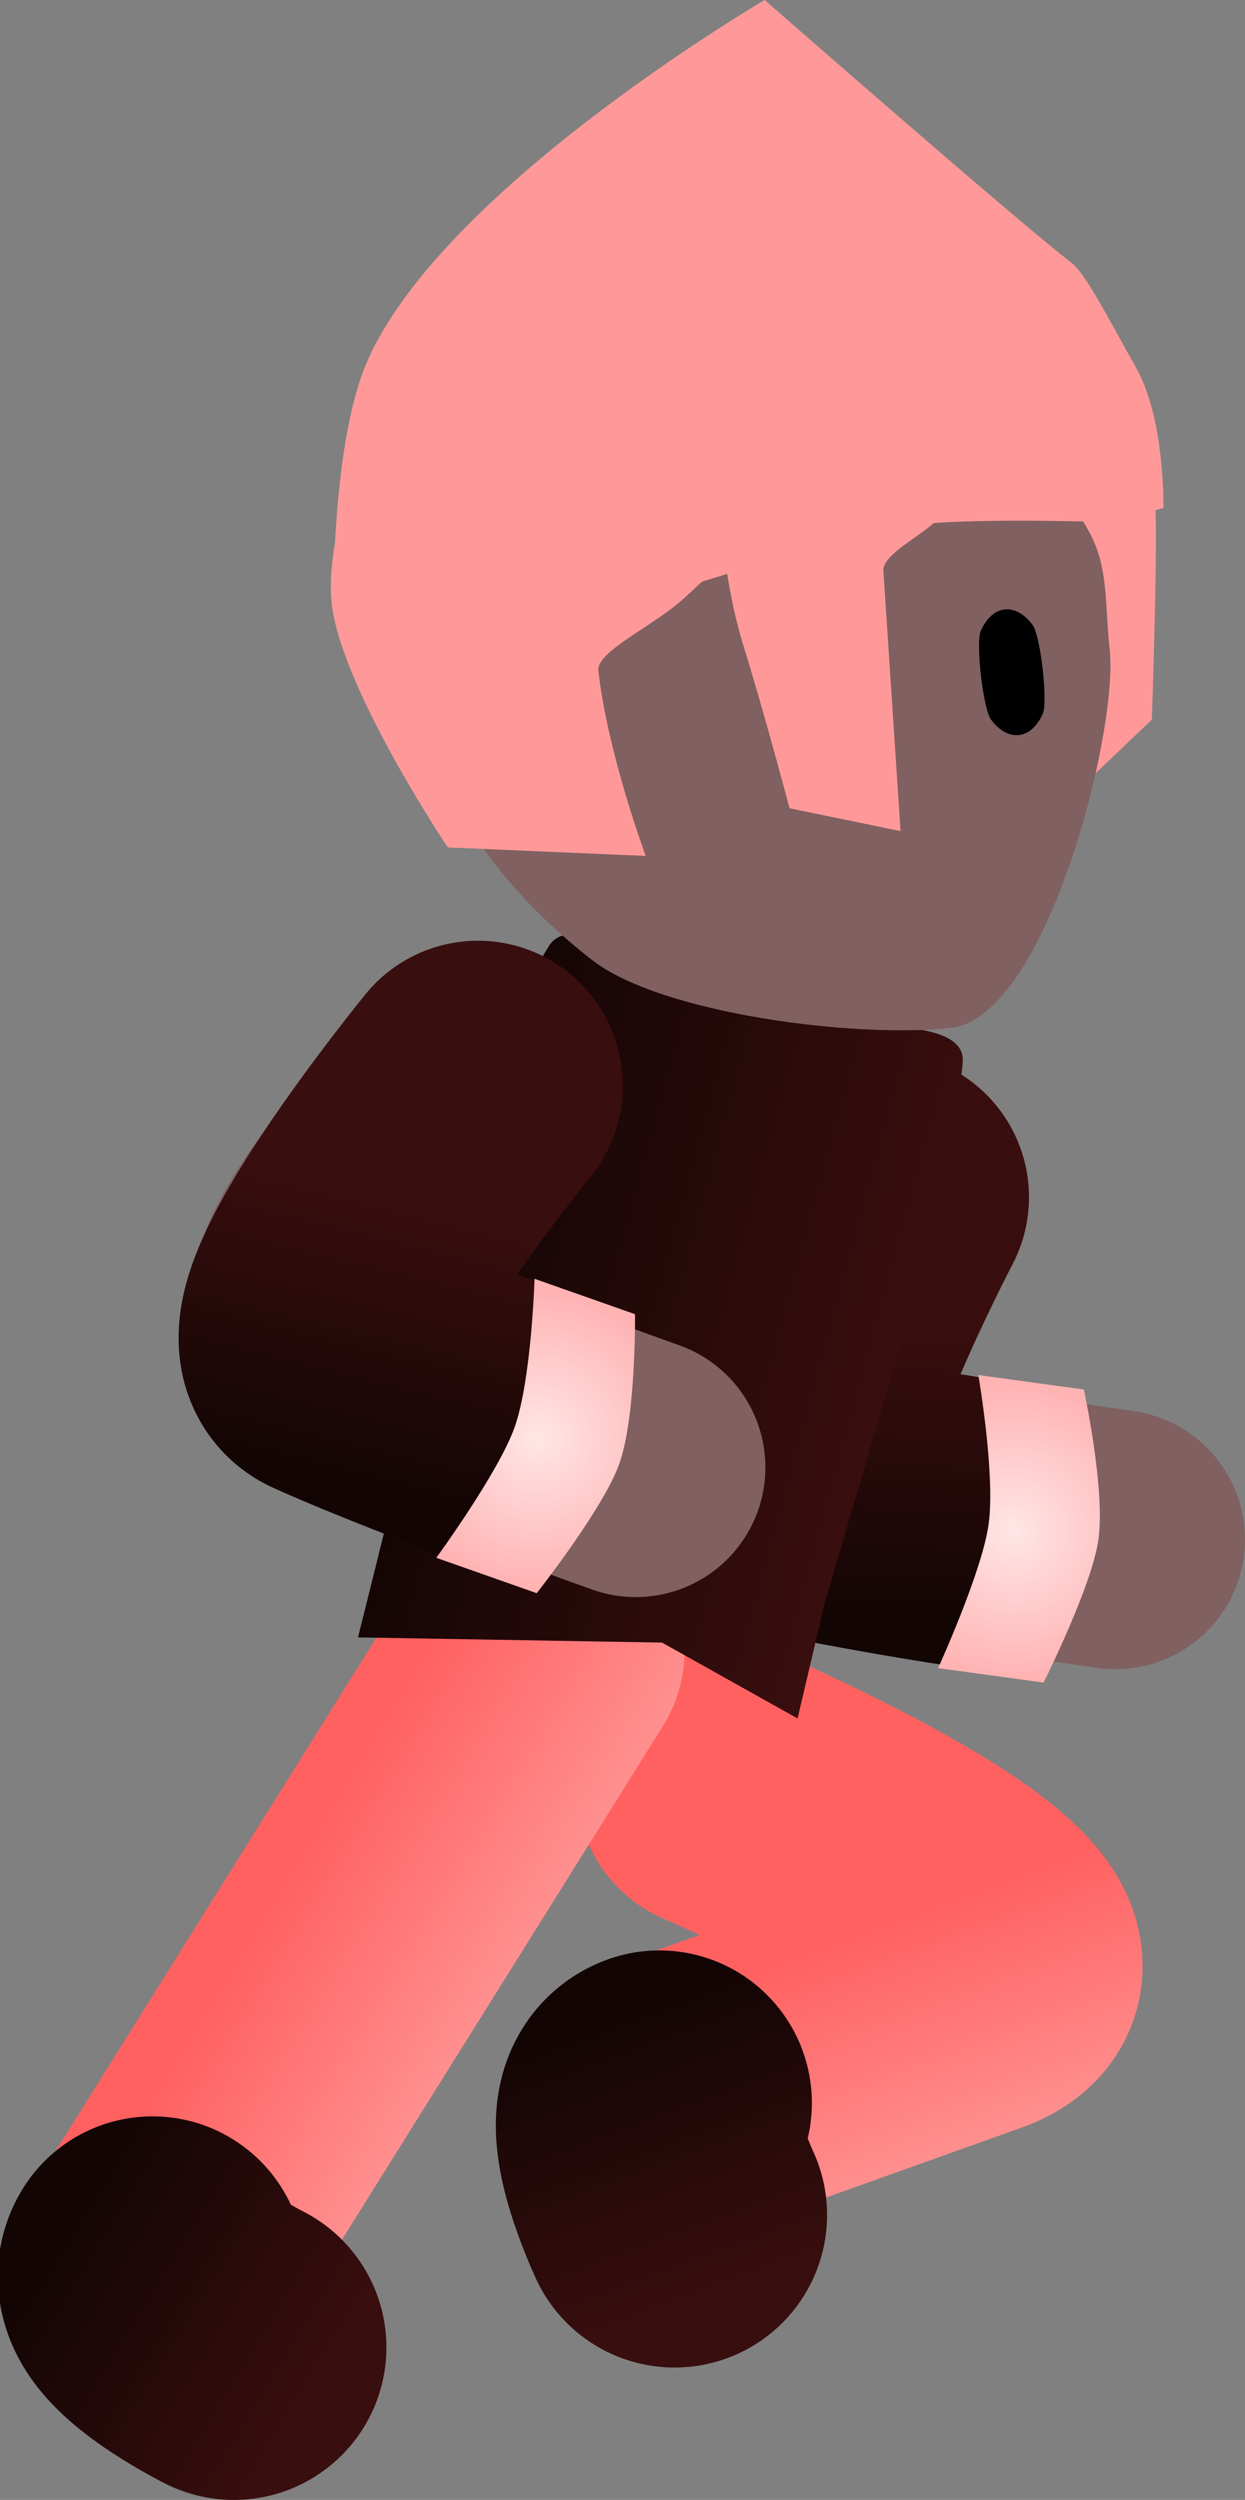 <svg version="1.1" xmlns="http://www.w3.org/2000/svg" xmlns:xlink="http://www.w3.org/1999/xlink" width="40.812" height="81.932" viewBox="0,0,40.812,81.932"><rect x="0" y="0" width="40.812" height="81.932" fill="#808080" stroke="none"/><defs><linearGradient x1="243.547" y1="189.258" x2="243.894" y2="179.765" gradientUnits="userSpaceOnUse" id="color-1"><stop offset="0" stop-color="#140505"/><stop offset="1" stop-color="#390e0e"/></linearGradient><radialGradient cx="253.971" cy="186.791" r="4.847" gradientUnits="userSpaceOnUse" id="color-2"><stop offset="0" stop-color="#ffe6e6"/><stop offset="1" stop-color="#ffb3b3"/></radialGradient><linearGradient x1="252.181" y1="198.799" x2="255.459" y2="207.716" gradientUnits="userSpaceOnUse" id="color-3"><stop offset="0" stop-color="#ff6161"/><stop offset="1" stop-color="#ff9999"/></linearGradient><linearGradient x1="240.862" y1="202.685" x2="244.312" y2="212.071" gradientUnits="userSpaceOnUse" id="color-4"><stop offset="0" stop-color="#140505"/><stop offset="1" stop-color="#390e0e"/></linearGradient><linearGradient x1="229.272" y1="199.597" x2="237.373" y2="204.559" gradientUnits="userSpaceOnUse" id="color-5"><stop offset="0" stop-color="#ff6161"/><stop offset="1" stop-color="#ff9999"/></linearGradient><linearGradient x1="222.802" y1="209.664" x2="231.329" y2="214.888" gradientUnits="userSpaceOnUse" id="color-6"><stop offset="0" stop-color="#140505"/><stop offset="1" stop-color="#390e0e"/></linearGradient><linearGradient x1="235.139" y1="178.495" x2="249.771" y2="182.489" gradientUnits="userSpaceOnUse" id="color-7"><stop offset="0" stop-color="#140505"/><stop offset="1" stop-color="#390e0e"/></linearGradient><linearGradient x1="227.666" y1="184.088" x2="229.913" y2="174.858" gradientUnits="userSpaceOnUse" id="color-8"><stop offset="0" stop-color="#140505"/><stop offset="1" stop-color="#390e0e"/></linearGradient><radialGradient cx="238.373" cy="183.765" r="4.847" gradientUnits="userSpaceOnUse" id="color-9"><stop offset="0" stop-color="#ffe6e6"/><stop offset="1" stop-color="#ffb3b3"/></radialGradient><linearGradient x1="234.91" y1="160.436" x2="257.448" y2="157.843" gradientUnits="userSpaceOnUse" id="color-10"><stop offset="0" stop-color="#ffd499"/><stop offset="1" stop-color="#ffd599"/></linearGradient></defs><g transform="translate(-220.742,-136.614)"><g data-paper-data="{&quot;isPaintingLayer&quot;:true}" fill-rule="nonzero" stroke-linejoin="miter" stroke-miterlimit="10" stroke-dasharray="" stroke-dashoffset="0" style="mix-blend-mode: normal"><g><path d="M257.303,187.069c0,0 -6.548,-0.91 -10.103,-1.746c-3.648,-0.858 2.551,-9.377 2.551,-9.377" fill="none" stroke="#806060" stroke-width="8.5" stroke-linecap="round"/><path d="M252.026,186.431c0,0 -3.244,-0.513 -5.177,-0.953c-1.933,-0.44 2.874,-9.627 2.874,-9.627" fill="none" stroke="url(#color-1)" stroke-width="9.5" stroke-linecap="round"/><path d="M254.952,191.759l-3.459,-0.475c0,0 1.443,-3.157 1.657,-4.718c0.225,-1.637 -0.338,-4.887 -0.338,-4.887l3.459,0.475c0,0 0.707,3.248 0.48,4.906c-0.211,1.534 -1.799,4.698 -1.799,4.698z" fill="url(#color-2)" stroke="none" stroke-width="0" stroke-linecap="butt"/></g><g fill="none" stroke-linecap="round"><path d="M244.383,195.139c0,0 12.307,5.281 8.24,6.735c-2.857,1.021 -7.709,2.756 -10.272,3.672c-1.04,0.372 0.498,3.671 0.498,3.671" stroke="url(#color-3)" stroke-width="9.5"/><path d="M242.854,209.207c0,0 -1.538,-3.3 -0.498,-3.671" stroke="url(#color-4)" stroke-width="10"/></g><g fill="none" stroke-linecap="round"><path d="M228.412,213.557c0,0 -3.253,-1.635 -2.668,-2.571c1.443,-2.308 4.174,-6.678 5.782,-9.251c2.289,-3.663 6.91,-11.056 6.91,-11.056" stroke="url(#color-5)" stroke-width="9.5"/><path d="M228.409,213.546c0,0 -3.253,-1.635 -2.668,-2.571" stroke="url(#color-6)" stroke-width="10"/></g><path d="M238.744,167.608c0.645,-1.013 2.606,0.364 2.606,0.364l8.49,2.317c0,0 2.416,-0.077 2.462,1.02c0.045,1.097 -2.032,9.351 -2.032,9.351l-2.501,8.527l-0.882,3.747l-4.444,-2.486l-9.965,-0.17l1.349,-5.418l2.058,-8.301c0,0 0.901,-5.874 2.859,-8.951z" fill="url(#color-7)" stroke="#001966" stroke-width="0" stroke-linecap="butt"/><g><path d="M241.582,184.707c0,0 -6.232,-2.207 -9.547,-3.74c-3.401,-1.573 4.382,-8.673 4.382,-8.673" fill="none" stroke="#806060" stroke-width="8.5" stroke-linecap="round"/><path d="M236.54,183.022c0,0 -3.075,-1.154 -4.88,-1.973c-1.805,-0.819 4.749,-8.854 4.749,-8.854" fill="none" stroke="url(#color-8)" stroke-width="9.5" stroke-linecap="round"/><path d="M238.337,188.829l-3.293,-1.16c0,0 2.048,-2.803 2.571,-4.289c0.549,-1.559 0.65,-4.855 0.65,-4.855l3.293,1.16c0,0 0.041,3.324 -0.515,4.902c-0.514,1.46 -2.706,4.241 -2.706,4.241z" fill="url(#color-9)" stroke="none" stroke-width="0" stroke-linecap="butt"/></g><g stroke-linecap="butt"><path d="M258.502,160.197l-2.256,2.154c0,0 0.102,-3.029 -0.347,-5.481c-0.09,-0.491 -0.285,-1.86 -0.809,-3.244c-0.723,-1.907 -1.816,-3.87 -1.816,-3.87l4.448,-0.841c0,0 0.874,2.835 0.907,4.699c0.034,1.864 -0.128,6.582 -0.128,6.582z" data-paper-data="{&quot;index&quot;:null}" fill="#ff9999" stroke="none" stroke-width="0"/><path d="M244.92,148.199c3.109,-0.358 6.067,0.544 8.335,2.29c1.289,0.993 2.521,2.239 3.264,3.7c0.565,1.11 0.447,2.389 0.597,3.692c0.307,2.672 -2.079,12.06 -5.188,12.417c-3.11,0.358 -9.486,-0.458 -11.754,-2.203c-2.268,-1.746 -4.918,-4.642 -5.265,-7.66c-0.347,-3.018 0.601,-5.898 2.413,-8.114c1.812,-2.215 4.488,-3.765 7.597,-4.122z" fill="#806060" stroke="url(#color-10)" stroke-width="0"/><path d="M254.59,157.094c0.26,0.347 0.509,2.513 0.335,2.91c-0.175,0.398 -0.448,0.663 -0.779,0.701c-0.331,0.038 -0.657,-0.158 -0.917,-0.506c-0.26,-0.347 -0.509,-2.513 -0.335,-2.91c0.175,-0.398 0.448,-0.663 0.779,-0.701c0.331,-0.038 0.657,0.158 0.917,0.506z" data-paper-data="{&quot;index&quot;:null}" fill="#000000" stroke="none" stroke-width="1.301"/><path d="M244.316,151.748l9.127,-0.167c0,0 -0.899,0.938 -2.003,2.087c-0.51,0.531 -1.776,1.112 -1.74,1.658c0.157,2.386 0.563,8.527 0.563,8.527l-3.639,-0.749c0,0 -0.827,-3.125 -1.51,-5.325c-0.891,-2.868 -0.798,-6.03 -0.798,-6.03z" data-paper-data="{&quot;index&quot;:null}" fill="#ff9999" stroke="none" stroke-width="0"/><path d="M235.422,164.388c0,0 -3.484,-5.19 -3.805,-7.984c-0.218,-1.896 0.834,-4.743 0.834,-4.743l15.632,0.114c0,0 -2.641,2.329 -4.903,4.433c-0.979,0.91 -2.897,1.751 -2.824,2.388c0.317,2.759 1.554,6.07 1.554,6.07z" fill="#ff9999" stroke="none" stroke-width="0"/><path d="M257.374,153.736c0,0 -4.376,-0.165 -6.571,0.067c-1.989,0.21 -6.008,1.554 -6.008,1.554l-9.644,2.957l-3.479,-1.86c0,0 -0.059,-4.611 0.886,-7.419c1.962,-5.829 13.251,-12.421 13.251,-12.421c0,0 8.144,7.133 10.058,8.614c0.472,0.365 1.232,1.869 2.111,3.428c0.828,1.469 0.896,3.737 0.908,4.598z" fill="#ff9999" stroke="none" stroke-width="0"/></g></g></g></svg><!--rotationCenter:19.258424327394238:43.38617065146133-->